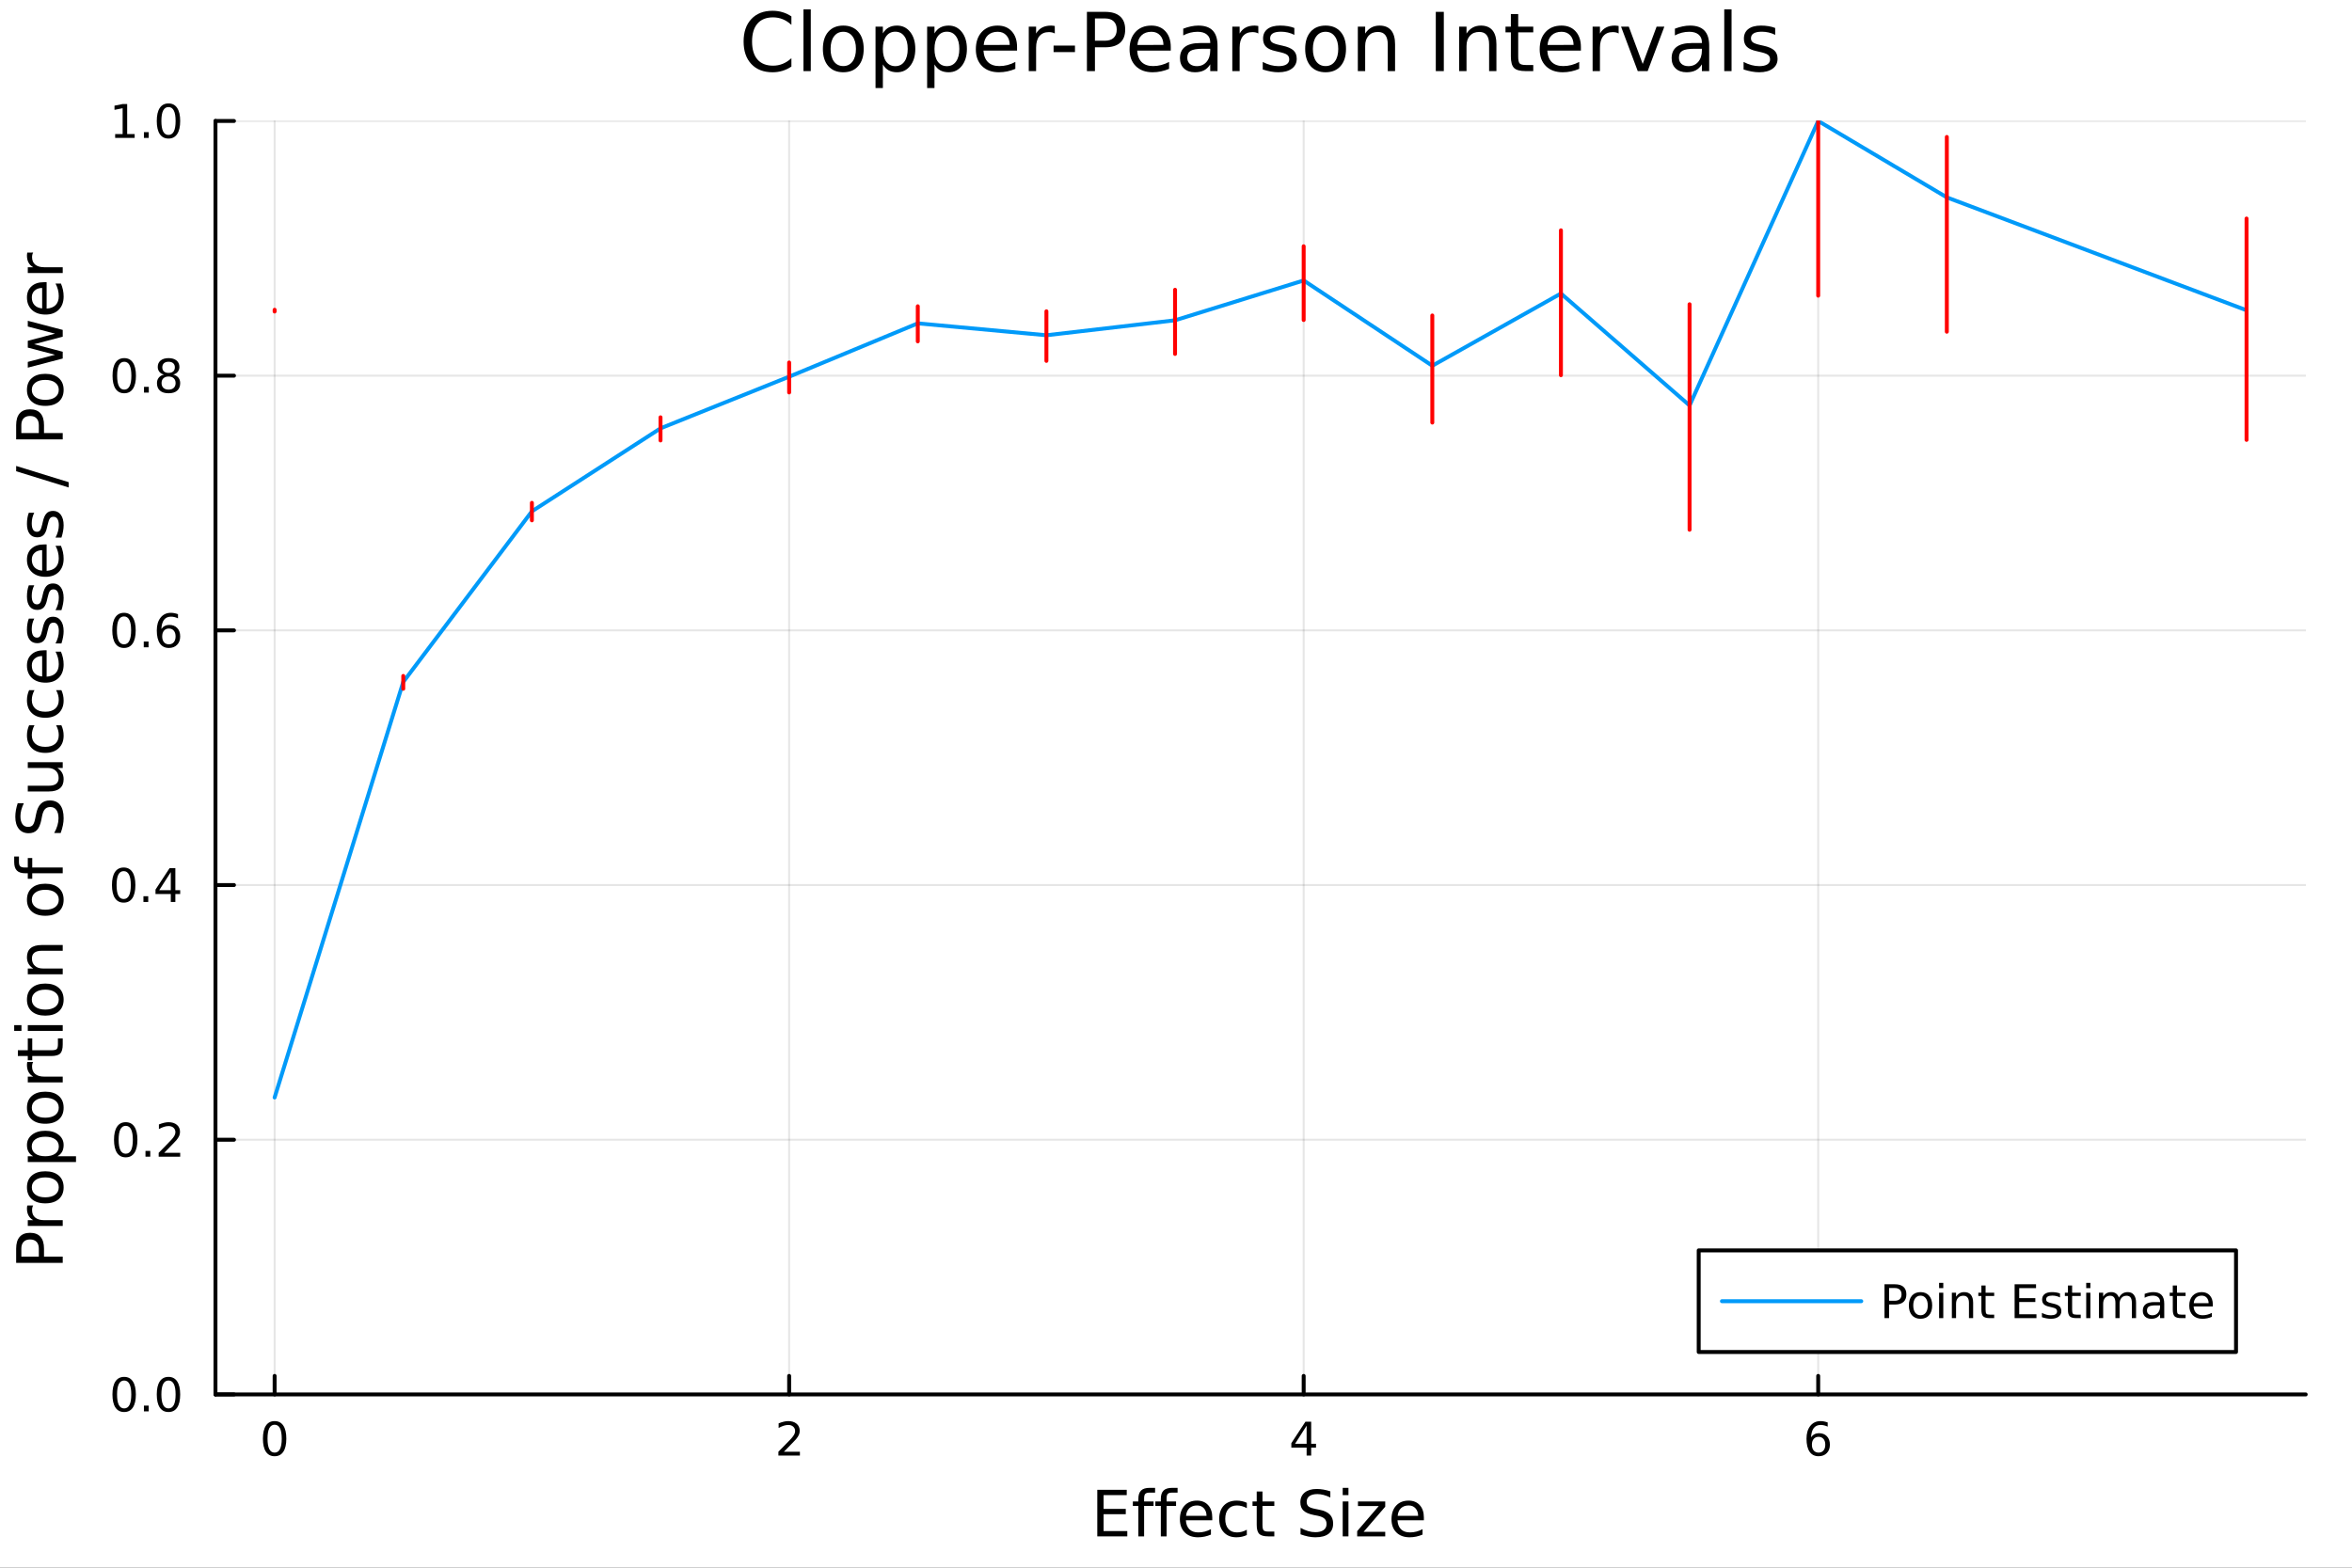 <?xml version="1.0" encoding="utf-8"?>
<svg xmlns="http://www.w3.org/2000/svg" xmlns:xlink="http://www.w3.org/1999/xlink" width="600" height="400" viewBox="0 0 2400 1600">
<rect x="0" y="0" width="2400" height="1600" fill="#333333" stroke="none"/>
<defs>
  <clipPath id="clip490">
    <rect x="0" y="0" width="2400" height="1600"/>
  </clipPath>
</defs>
<path clip-path="url(#clip490)" d="M0 1600 L2400 1600 L2400 0 L0 0  Z" fill="#ffffff" fill-rule="evenodd" fill-opacity="1"/>
<defs>
  <clipPath id="clip491">
    <rect x="480" y="0" width="1681" height="1600"/>
  </clipPath>
</defs>
<path clip-path="url(#clip490)" d="M219.866 1423.18 L2352.76 1423.18 L2352.76 123.472 L219.866 123.472  Z" fill="#ffffff" fill-rule="evenodd" fill-opacity="1"/>
<defs>
  <clipPath id="clip492">
    <rect x="219" y="123" width="2134" height="1301"/>
  </clipPath>
</defs>
<polyline clip-path="url(#clip492)" style="stroke:#000000; stroke-linecap:round; stroke-linejoin:round; stroke-width:2; stroke-opacity:0.1; fill:none" points="280.231,1423.18 280.231,123.472 "/>
<polyline clip-path="url(#clip492)" style="stroke:#000000; stroke-linecap:round; stroke-linejoin:round; stroke-width:2; stroke-opacity:0.1; fill:none" points="805.257,1423.18 805.257,123.472 "/>
<polyline clip-path="url(#clip492)" style="stroke:#000000; stroke-linecap:round; stroke-linejoin:round; stroke-width:2; stroke-opacity:0.1; fill:none" points="1330.28,1423.18 1330.28,123.472 "/>
<polyline clip-path="url(#clip492)" style="stroke:#000000; stroke-linecap:round; stroke-linejoin:round; stroke-width:2; stroke-opacity:0.1; fill:none" points="1855.31,1423.18 1855.31,123.472 "/>
<polyline clip-path="url(#clip490)" style="stroke:#000000; stroke-linecap:round; stroke-linejoin:round; stroke-width:4; stroke-opacity:1; fill:none" points="219.866,1423.18 2352.76,1423.18 "/>
<polyline clip-path="url(#clip490)" style="stroke:#000000; stroke-linecap:round; stroke-linejoin:round; stroke-width:4; stroke-opacity:1; fill:none" points="280.231,1423.18 280.231,1404.28 "/>
<polyline clip-path="url(#clip490)" style="stroke:#000000; stroke-linecap:round; stroke-linejoin:round; stroke-width:4; stroke-opacity:1; fill:none" points="805.257,1423.18 805.257,1404.28 "/>
<polyline clip-path="url(#clip490)" style="stroke:#000000; stroke-linecap:round; stroke-linejoin:round; stroke-width:4; stroke-opacity:1; fill:none" points="1330.28,1423.18 1330.28,1404.28 "/>
<polyline clip-path="url(#clip490)" style="stroke:#000000; stroke-linecap:round; stroke-linejoin:round; stroke-width:4; stroke-opacity:1; fill:none" points="1855.31,1423.18 1855.31,1404.28 "/>
<path clip-path="url(#clip490)" d="M280.231 1454.1 Q276.62 1454.1 274.791 1457.66 Q272.986 1461.2 272.986 1468.33 Q272.986 1475.44 274.791 1479.01 Q276.62 1482.55 280.231 1482.55 Q283.865 1482.55 285.671 1479.01 Q287.5 1475.44 287.5 1468.33 Q287.5 1461.2 285.671 1457.66 Q283.865 1454.1 280.231 1454.1 M280.231 1450.39 Q286.041 1450.39 289.097 1455 Q292.175 1459.58 292.175 1468.33 Q292.175 1477.06 289.097 1481.67 Q286.041 1486.25 280.231 1486.25 Q274.421 1486.25 271.342 1481.67 Q268.287 1477.06 268.287 1468.33 Q268.287 1459.58 271.342 1455 Q274.421 1450.39 280.231 1450.39 Z" fill="#000000" fill-rule="nonzero" fill-opacity="1" /><path clip-path="url(#clip490)" d="M799.909 1481.64 L816.229 1481.64 L816.229 1485.58 L794.284 1485.58 L794.284 1481.64 Q796.946 1478.89 801.53 1474.26 Q806.136 1469.61 807.317 1468.27 Q809.562 1465.74 810.442 1464.01 Q811.344 1462.25 811.344 1460.56 Q811.344 1457.8 809.4 1456.07 Q807.479 1454.33 804.377 1454.33 Q802.178 1454.33 799.724 1455.09 Q797.294 1455.86 794.516 1457.41 L794.516 1452.69 Q797.34 1451.55 799.794 1450.97 Q802.247 1450.39 804.284 1450.39 Q809.655 1450.39 812.849 1453.08 Q816.043 1455.77 816.043 1460.26 Q816.043 1462.39 815.233 1464.31 Q814.446 1466.2 812.34 1468.8 Q811.761 1469.47 808.659 1472.69 Q805.557 1475.88 799.909 1481.64 Z" fill="#000000" fill-rule="nonzero" fill-opacity="1" /><path clip-path="url(#clip490)" d="M1333.29 1455.09 L1321.49 1473.54 L1333.29 1473.54 L1333.29 1455.09 M1332.06 1451.02 L1337.94 1451.02 L1337.94 1473.54 L1342.87 1473.54 L1342.87 1477.43 L1337.94 1477.43 L1337.94 1485.58 L1333.29 1485.58 L1333.29 1477.43 L1317.69 1477.43 L1317.69 1472.92 L1332.06 1451.02 Z" fill="#000000" fill-rule="nonzero" fill-opacity="1" /><path clip-path="url(#clip490)" d="M1855.71 1466.44 Q1852.56 1466.44 1850.71 1468.59 Q1848.88 1470.74 1848.88 1474.49 Q1848.88 1478.22 1850.71 1480.39 Q1852.56 1482.55 1855.71 1482.55 Q1858.86 1482.55 1860.69 1480.39 Q1862.54 1478.22 1862.54 1474.49 Q1862.54 1470.74 1860.69 1468.59 Q1858.86 1466.44 1855.71 1466.44 M1864.99 1451.78 L1864.99 1456.04 Q1863.24 1455.21 1861.43 1454.77 Q1859.65 1454.33 1857.89 1454.33 Q1853.26 1454.33 1850.81 1457.45 Q1848.37 1460.58 1848.03 1466.9 Q1849.39 1464.89 1851.45 1463.82 Q1853.51 1462.73 1855.99 1462.73 Q1861.2 1462.73 1864.21 1465.9 Q1867.24 1469.05 1867.24 1474.49 Q1867.24 1479.82 1864.09 1483.03 Q1860.94 1486.25 1855.71 1486.25 Q1849.72 1486.25 1846.55 1481.67 Q1843.37 1477.06 1843.37 1468.33 Q1843.37 1460.14 1847.26 1455.28 Q1851.15 1450.39 1857.7 1450.39 Q1859.46 1450.39 1861.24 1450.74 Q1863.05 1451.09 1864.99 1451.78 Z" fill="#000000" fill-rule="nonzero" fill-opacity="1" /><path clip-path="url(#clip490)" d="M1119.69 1520.52 L1149.73 1520.52 L1149.73 1525.93 L1126.12 1525.93 L1126.12 1540 L1148.75 1540 L1148.75 1545.41 L1126.12 1545.41 L1126.12 1562.63 L1150.31 1562.63 L1150.31 1568.04 L1119.69 1568.04 L1119.69 1520.52 Z" fill="#000000" fill-rule="nonzero" fill-opacity="1" /><path clip-path="url(#clip490)" d="M1178.67 1518.52 L1178.67 1523.39 L1173.07 1523.39 Q1169.91 1523.39 1168.67 1524.66 Q1167.46 1525.93 1167.46 1529.24 L1167.46 1532.4 L1177.11 1532.4 L1177.11 1536.95 L1167.46 1536.95 L1167.46 1568.04 L1161.58 1568.04 L1161.58 1536.95 L1155.97 1536.95 L1155.97 1532.4 L1161.58 1532.4 L1161.58 1529.91 Q1161.58 1523.96 1164.34 1521.26 Q1167.11 1518.52 1173.13 1518.52 L1178.67 1518.52 Z" fill="#000000" fill-rule="nonzero" fill-opacity="1" /><path clip-path="url(#clip490)" d="M1201.62 1518.52 L1201.62 1523.39 L1196.01 1523.39 Q1192.86 1523.39 1191.62 1524.66 Q1190.41 1525.93 1190.41 1529.24 L1190.41 1532.4 L1200.06 1532.4 L1200.06 1536.95 L1190.41 1536.95 L1190.41 1568.04 L1184.52 1568.04 L1184.52 1536.95 L1178.92 1536.95 L1178.92 1532.4 L1184.52 1532.4 L1184.52 1529.91 Q1184.52 1523.96 1187.29 1521.26 Q1190.06 1518.52 1196.08 1518.52 L1201.62 1518.52 Z" fill="#000000" fill-rule="nonzero" fill-opacity="1" /><path clip-path="url(#clip490)" d="M1237.01 1548.76 L1237.01 1551.62 L1210.08 1551.62 Q1210.46 1557.67 1213.71 1560.85 Q1216.99 1564 1222.81 1564 Q1226.19 1564 1229.34 1563.17 Q1232.52 1562.35 1235.64 1560.69 L1235.64 1566.23 Q1232.49 1567.57 1229.18 1568.27 Q1225.87 1568.97 1222.46 1568.97 Q1213.93 1568.97 1208.94 1564 Q1203.97 1559.04 1203.97 1550.57 Q1203.97 1541.82 1208.68 1536.69 Q1213.42 1531.54 1221.44 1531.54 Q1228.64 1531.54 1232.81 1536.18 Q1237.01 1540.8 1237.01 1548.76 M1231.15 1547.04 Q1231.09 1542.23 1228.45 1539.37 Q1225.84 1536.5 1221.51 1536.5 Q1216.61 1536.5 1213.65 1539.27 Q1210.72 1542.04 1210.27 1547.07 L1231.15 1547.04 Z" fill="#000000" fill-rule="nonzero" fill-opacity="1" /><path clip-path="url(#clip490)" d="M1272.27 1533.76 L1272.27 1539.24 Q1269.79 1537.87 1267.28 1537.2 Q1264.79 1536.5 1262.25 1536.5 Q1256.55 1536.5 1253.4 1540.13 Q1250.25 1543.73 1250.25 1550.25 Q1250.25 1556.78 1253.4 1560.4 Q1256.55 1564 1262.25 1564 Q1264.79 1564 1267.28 1563.33 Q1269.79 1562.63 1272.27 1561.26 L1272.27 1566.68 Q1269.82 1567.82 1267.18 1568.39 Q1264.57 1568.97 1261.61 1568.97 Q1253.56 1568.97 1248.82 1563.91 Q1244.07 1558.85 1244.07 1550.25 Q1244.07 1541.53 1248.85 1536.53 Q1253.66 1531.54 1261.99 1531.54 Q1264.7 1531.54 1267.28 1532.11 Q1269.86 1532.65 1272.27 1533.76 Z" fill="#000000" fill-rule="nonzero" fill-opacity="1" /><path clip-path="url(#clip490)" d="M1288.25 1522.27 L1288.25 1532.4 L1300.32 1532.4 L1300.32 1536.95 L1288.25 1536.95 L1288.25 1556.3 Q1288.25 1560.66 1289.43 1561.9 Q1290.64 1563.14 1294.3 1563.14 L1300.32 1563.14 L1300.32 1568.04 L1294.3 1568.04 Q1287.52 1568.04 1284.94 1565.53 Q1282.36 1562.98 1282.36 1556.3 L1282.36 1536.95 L1278.07 1536.95 L1278.07 1532.4 L1282.36 1532.4 L1282.36 1522.27 L1288.25 1522.27 Z" fill="#000000" fill-rule="nonzero" fill-opacity="1" /><path clip-path="url(#clip490)" d="M1357.48 1522.08 L1357.48 1528.35 Q1353.82 1526.6 1350.57 1525.74 Q1347.33 1524.88 1344.3 1524.88 Q1339.05 1524.88 1336.19 1526.92 Q1333.35 1528.96 1333.35 1532.71 Q1333.35 1535.87 1335.23 1537.49 Q1337.14 1539.08 1342.42 1540.07 L1346.31 1540.86 Q1353.5 1542.23 1356.91 1545.7 Q1360.34 1549.14 1360.34 1554.93 Q1360.34 1561.84 1355.7 1565.4 Q1351.08 1568.97 1342.14 1568.97 Q1338.76 1568.97 1334.95 1568.2 Q1331.16 1567.44 1327.08 1565.94 L1327.08 1559.32 Q1331 1561.52 1334.75 1562.63 Q1338.51 1563.75 1342.14 1563.75 Q1347.64 1563.75 1350.64 1561.58 Q1353.63 1559.42 1353.63 1555.41 Q1353.63 1551.91 1351.46 1549.93 Q1349.33 1547.96 1344.43 1546.97 L1340.52 1546.21 Q1333.32 1544.78 1330.11 1541.72 Q1326.89 1538.67 1326.89 1533.22 Q1326.89 1526.92 1331.32 1523.29 Q1335.77 1519.66 1343.57 1519.66 Q1346.91 1519.66 1350.38 1520.27 Q1353.85 1520.87 1357.48 1522.08 Z" fill="#000000" fill-rule="nonzero" fill-opacity="1" /><path clip-path="url(#clip490)" d="M1370.12 1532.4 L1375.97 1532.4 L1375.97 1568.04 L1370.12 1568.04 L1370.12 1532.4 M1370.12 1518.52 L1375.97 1518.52 L1375.97 1525.93 L1370.12 1525.93 L1370.12 1518.52 Z" fill="#000000" fill-rule="nonzero" fill-opacity="1" /><path clip-path="url(#clip490)" d="M1385.68 1532.4 L1413.5 1532.4 L1413.5 1537.74 L1391.47 1563.37 L1413.5 1563.37 L1413.5 1568.04 L1384.88 1568.04 L1384.88 1562.7 L1406.91 1537.07 L1385.68 1537.07 L1385.68 1532.4 Z" fill="#000000" fill-rule="nonzero" fill-opacity="1" /><path clip-path="url(#clip490)" d="M1452.93 1548.76 L1452.93 1551.62 L1426.01 1551.62 Q1426.39 1557.67 1429.63 1560.85 Q1432.91 1564 1438.74 1564 Q1442.11 1564 1445.26 1563.17 Q1448.45 1562.35 1451.56 1560.69 L1451.56 1566.23 Q1448.41 1567.57 1445.1 1568.27 Q1441.79 1568.97 1438.39 1568.97 Q1429.86 1568.97 1424.86 1564 Q1419.9 1559.04 1419.9 1550.57 Q1419.9 1541.82 1424.61 1536.69 Q1429.35 1531.54 1437.37 1531.54 Q1444.56 1531.54 1448.73 1536.18 Q1452.93 1540.8 1452.93 1548.76 M1447.08 1547.04 Q1447.01 1542.23 1444.37 1539.37 Q1441.76 1536.5 1437.43 1536.5 Q1432.53 1536.5 1429.57 1539.27 Q1426.64 1542.04 1426.2 1547.07 L1447.08 1547.04 Z" fill="#000000" fill-rule="nonzero" fill-opacity="1" /><polyline clip-path="url(#clip492)" style="stroke:#000000; stroke-linecap:round; stroke-linejoin:round; stroke-width:2; stroke-opacity:0.1; fill:none" points="219.866,1423.18 2352.76,1423.18 "/>
<polyline clip-path="url(#clip492)" style="stroke:#000000; stroke-linecap:round; stroke-linejoin:round; stroke-width:2; stroke-opacity:0.1; fill:none" points="219.866,1163.24 2352.76,1163.24 "/>
<polyline clip-path="url(#clip492)" style="stroke:#000000; stroke-linecap:round; stroke-linejoin:round; stroke-width:2; stroke-opacity:0.1; fill:none" points="219.866,903.297 2352.76,903.297 "/>
<polyline clip-path="url(#clip492)" style="stroke:#000000; stroke-linecap:round; stroke-linejoin:round; stroke-width:2; stroke-opacity:0.1; fill:none" points="219.866,643.355 2352.76,643.355 "/>
<polyline clip-path="url(#clip492)" style="stroke:#000000; stroke-linecap:round; stroke-linejoin:round; stroke-width:2; stroke-opacity:0.1; fill:none" points="219.866,383.414 2352.76,383.414 "/>
<polyline clip-path="url(#clip492)" style="stroke:#000000; stroke-linecap:round; stroke-linejoin:round; stroke-width:2; stroke-opacity:0.1; fill:none" points="219.866,123.472 2352.76,123.472 "/>
<polyline clip-path="url(#clip490)" style="stroke:#000000; stroke-linecap:round; stroke-linejoin:round; stroke-width:4; stroke-opacity:1; fill:none" points="219.866,1423.18 219.866,123.472 "/>
<polyline clip-path="url(#clip490)" style="stroke:#000000; stroke-linecap:round; stroke-linejoin:round; stroke-width:4; stroke-opacity:1; fill:none" points="219.866,1423.18 238.764,1423.18 "/>
<polyline clip-path="url(#clip490)" style="stroke:#000000; stroke-linecap:round; stroke-linejoin:round; stroke-width:4; stroke-opacity:1; fill:none" points="219.866,1163.24 238.764,1163.24 "/>
<polyline clip-path="url(#clip490)" style="stroke:#000000; stroke-linecap:round; stroke-linejoin:round; stroke-width:4; stroke-opacity:1; fill:none" points="219.866,903.297 238.764,903.297 "/>
<polyline clip-path="url(#clip490)" style="stroke:#000000; stroke-linecap:round; stroke-linejoin:round; stroke-width:4; stroke-opacity:1; fill:none" points="219.866,643.355 238.764,643.355 "/>
<polyline clip-path="url(#clip490)" style="stroke:#000000; stroke-linecap:round; stroke-linejoin:round; stroke-width:4; stroke-opacity:1; fill:none" points="219.866,383.414 238.764,383.414 "/>
<polyline clip-path="url(#clip490)" style="stroke:#000000; stroke-linecap:round; stroke-linejoin:round; stroke-width:4; stroke-opacity:1; fill:none" points="219.866,123.472 238.764,123.472 "/>
<path clip-path="url(#clip490)" d="M126.691 1408.98 Q123.08 1408.98 121.251 1412.54 Q119.445 1416.08 119.445 1423.21 Q119.445 1430.32 121.251 1433.89 Q123.08 1437.43 126.691 1437.43 Q130.325 1437.43 132.13 1433.89 Q133.959 1430.32 133.959 1423.21 Q133.959 1416.08 132.13 1412.54 Q130.325 1408.98 126.691 1408.98 M126.691 1405.27 Q132.501 1405.27 135.556 1409.88 Q138.635 1414.46 138.635 1423.21 Q138.635 1431.94 135.556 1436.55 Q132.501 1441.13 126.691 1441.13 Q120.88 1441.13 117.802 1436.55 Q114.746 1431.94 114.746 1423.21 Q114.746 1414.46 117.802 1409.88 Q120.88 1405.27 126.691 1405.27 Z" fill="#000000" fill-rule="nonzero" fill-opacity="1" /><path clip-path="url(#clip490)" d="M146.853 1434.58 L151.737 1434.58 L151.737 1440.46 L146.853 1440.46 L146.853 1434.58 Z" fill="#000000" fill-rule="nonzero" fill-opacity="1" /><path clip-path="url(#clip490)" d="M171.922 1408.98 Q168.311 1408.98 166.482 1412.54 Q164.677 1416.08 164.677 1423.21 Q164.677 1430.32 166.482 1433.89 Q168.311 1437.43 171.922 1437.43 Q175.556 1437.43 177.362 1433.89 Q179.19 1430.32 179.19 1423.21 Q179.19 1416.08 177.362 1412.54 Q175.556 1408.98 171.922 1408.98 M171.922 1405.27 Q177.732 1405.27 180.788 1409.88 Q183.866 1414.46 183.866 1423.21 Q183.866 1431.94 180.788 1436.55 Q177.732 1441.13 171.922 1441.13 Q166.112 1441.13 163.033 1436.55 Q159.978 1431.94 159.978 1423.21 Q159.978 1414.46 163.033 1409.88 Q166.112 1405.27 171.922 1405.27 Z" fill="#000000" fill-rule="nonzero" fill-opacity="1" /><path clip-path="url(#clip490)" d="M128.288 1149.04 Q124.677 1149.04 122.848 1152.6 Q121.043 1156.14 121.043 1163.27 Q121.043 1170.38 122.848 1173.94 Q124.677 1177.49 128.288 1177.49 Q131.922 1177.49 133.728 1173.94 Q135.556 1170.38 135.556 1163.27 Q135.556 1156.14 133.728 1152.6 Q131.922 1149.04 128.288 1149.04 M128.288 1145.33 Q134.098 1145.33 137.154 1149.94 Q140.232 1154.52 140.232 1163.27 Q140.232 1172 137.154 1176.61 Q134.098 1181.19 128.288 1181.19 Q122.478 1181.19 119.399 1176.61 Q116.343 1172 116.343 1163.27 Q116.343 1154.52 119.399 1149.94 Q122.478 1145.33 128.288 1145.33 Z" fill="#000000" fill-rule="nonzero" fill-opacity="1" /><path clip-path="url(#clip490)" d="M148.45 1174.64 L153.334 1174.64 L153.334 1180.52 L148.45 1180.52 L148.45 1174.64 Z" fill="#000000" fill-rule="nonzero" fill-opacity="1" /><path clip-path="url(#clip490)" d="M167.547 1176.58 L183.866 1176.58 L183.866 1180.52 L161.922 1180.52 L161.922 1176.58 Q164.584 1173.83 169.167 1169.2 Q173.774 1164.55 174.954 1163.2 Q177.2 1160.68 178.079 1158.94 Q178.982 1157.19 178.982 1155.5 Q178.982 1152.74 177.038 1151 Q175.116 1149.27 172.014 1149.27 Q169.815 1149.27 167.362 1150.03 Q164.931 1150.8 162.153 1152.35 L162.153 1147.62 Q164.977 1146.49 167.431 1145.91 Q169.885 1145.33 171.922 1145.33 Q177.292 1145.33 180.487 1148.02 Q183.681 1150.7 183.681 1155.19 Q183.681 1157.32 182.871 1159.25 Q182.084 1161.14 179.977 1163.74 Q179.399 1164.41 176.297 1167.62 Q173.195 1170.82 167.547 1176.58 Z" fill="#000000" fill-rule="nonzero" fill-opacity="1" /><path clip-path="url(#clip490)" d="M126.205 889.095 Q122.593 889.095 120.765 892.66 Q118.959 896.202 118.959 903.331 Q118.959 910.438 120.765 914.003 Q122.593 917.544 126.205 917.544 Q129.839 917.544 131.644 914.003 Q133.473 910.438 133.473 903.331 Q133.473 896.202 131.644 892.66 Q129.839 889.095 126.205 889.095 M126.205 885.392 Q132.015 885.392 135.07 889.998 Q138.149 894.582 138.149 903.331 Q138.149 912.058 135.07 916.665 Q132.015 921.248 126.205 921.248 Q120.394 921.248 117.316 916.665 Q114.26 912.058 114.26 903.331 Q114.26 894.582 117.316 889.998 Q120.394 885.392 126.205 885.392 Z" fill="#000000" fill-rule="nonzero" fill-opacity="1" /><path clip-path="url(#clip490)" d="M146.366 914.697 L151.251 914.697 L151.251 920.577 L146.366 920.577 L146.366 914.697 Z" fill="#000000" fill-rule="nonzero" fill-opacity="1" /><path clip-path="url(#clip490)" d="M174.283 890.091 L162.477 908.54 L174.283 908.54 L174.283 890.091 M173.056 886.017 L178.936 886.017 L178.936 908.54 L183.866 908.54 L183.866 912.429 L178.936 912.429 L178.936 920.577 L174.283 920.577 L174.283 912.429 L158.681 912.429 L158.681 907.915 L173.056 886.017 Z" fill="#000000" fill-rule="nonzero" fill-opacity="1" /><path clip-path="url(#clip490)" d="M126.529 629.154 Q122.918 629.154 121.089 632.719 Q119.283 636.26 119.283 643.39 Q119.283 650.496 121.089 654.061 Q122.918 657.603 126.529 657.603 Q130.163 657.603 131.968 654.061 Q133.797 650.496 133.797 643.39 Q133.797 636.26 131.968 632.719 Q130.163 629.154 126.529 629.154 M126.529 625.45 Q132.339 625.45 135.394 630.057 Q138.473 634.64 138.473 643.39 Q138.473 652.117 135.394 656.723 Q132.339 661.307 126.529 661.307 Q120.718 661.307 117.64 656.723 Q114.584 652.117 114.584 643.39 Q114.584 634.64 117.64 630.057 Q120.718 625.45 126.529 625.45 Z" fill="#000000" fill-rule="nonzero" fill-opacity="1" /><path clip-path="url(#clip490)" d="M146.691 654.756 L151.575 654.756 L151.575 660.635 L146.691 660.635 L146.691 654.756 Z" fill="#000000" fill-rule="nonzero" fill-opacity="1" /><path clip-path="url(#clip490)" d="M172.339 641.492 Q169.19 641.492 167.339 643.645 Q165.51 645.797 165.51 649.547 Q165.51 653.274 167.339 655.45 Q169.19 657.603 172.339 657.603 Q175.487 657.603 177.315 655.45 Q179.167 653.274 179.167 649.547 Q179.167 645.797 177.315 643.645 Q175.487 641.492 172.339 641.492 M181.621 626.839 L181.621 631.098 Q179.862 630.265 178.056 629.825 Q176.274 629.385 174.514 629.385 Q169.885 629.385 167.431 632.51 Q165.001 635.635 164.653 641.955 Q166.019 639.941 168.079 638.876 Q170.139 637.788 172.616 637.788 Q177.825 637.788 180.834 640.959 Q183.866 644.108 183.866 649.547 Q183.866 654.871 180.718 658.089 Q177.57 661.307 172.339 661.307 Q166.343 661.307 163.172 656.723 Q160.001 652.117 160.001 643.39 Q160.001 635.196 163.89 630.334 Q167.778 625.45 174.329 625.45 Q176.089 625.45 177.871 625.797 Q179.676 626.145 181.621 626.839 Z" fill="#000000" fill-rule="nonzero" fill-opacity="1" /><path clip-path="url(#clip490)" d="M126.783 369.212 Q123.172 369.212 121.343 372.777 Q119.538 376.319 119.538 383.448 Q119.538 390.555 121.343 394.12 Q123.172 397.661 126.783 397.661 Q130.417 397.661 132.223 394.12 Q134.052 390.555 134.052 383.448 Q134.052 376.319 132.223 372.777 Q130.417 369.212 126.783 369.212 M126.783 365.509 Q132.593 365.509 135.649 370.115 Q138.728 374.698 138.728 383.448 Q138.728 392.175 135.649 396.782 Q132.593 401.365 126.783 401.365 Q120.973 401.365 117.894 396.782 Q114.839 392.175 114.839 383.448 Q114.839 374.698 117.894 370.115 Q120.973 365.509 126.783 365.509 Z" fill="#000000" fill-rule="nonzero" fill-opacity="1" /><path clip-path="url(#clip490)" d="M146.945 394.814 L151.829 394.814 L151.829 400.694 L146.945 400.694 L146.945 394.814 Z" fill="#000000" fill-rule="nonzero" fill-opacity="1" /><path clip-path="url(#clip490)" d="M172.014 384.282 Q168.681 384.282 166.76 386.064 Q164.862 387.847 164.862 390.971 Q164.862 394.096 166.76 395.879 Q168.681 397.661 172.014 397.661 Q175.348 397.661 177.269 395.879 Q179.19 394.073 179.19 390.971 Q179.19 387.847 177.269 386.064 Q175.371 384.282 172.014 384.282 M167.339 382.291 Q164.329 381.55 162.64 379.49 Q160.973 377.43 160.973 374.467 Q160.973 370.323 163.913 367.916 Q166.876 365.509 172.014 365.509 Q177.176 365.509 180.116 367.916 Q183.056 370.323 183.056 374.467 Q183.056 377.43 181.366 379.49 Q179.7 381.55 176.714 382.291 Q180.093 383.078 181.968 385.37 Q183.866 387.661 183.866 390.971 Q183.866 395.995 180.788 398.68 Q177.732 401.365 172.014 401.365 Q166.297 401.365 163.218 398.68 Q160.163 395.995 160.163 390.971 Q160.163 387.661 162.061 385.37 Q163.959 383.078 167.339 382.291 M165.626 374.907 Q165.626 377.592 167.292 379.097 Q168.982 380.601 172.014 380.601 Q175.024 380.601 176.714 379.097 Q178.426 377.592 178.426 374.907 Q178.426 372.222 176.714 370.717 Q175.024 369.212 172.014 369.212 Q168.982 369.212 167.292 370.717 Q165.626 372.222 165.626 374.907 Z" fill="#000000" fill-rule="nonzero" fill-opacity="1" /><path clip-path="url(#clip490)" d="M117.501 136.817 L125.14 136.817 L125.14 110.451 L116.83 112.118 L116.83 107.859 L125.093 106.192 L129.769 106.192 L129.769 136.817 L137.408 136.817 L137.408 140.752 L117.501 140.752 L117.501 136.817 Z" fill="#000000" fill-rule="nonzero" fill-opacity="1" /><path clip-path="url(#clip490)" d="M146.853 134.873 L151.737 134.873 L151.737 140.752 L146.853 140.752 L146.853 134.873 Z" fill="#000000" fill-rule="nonzero" fill-opacity="1" /><path clip-path="url(#clip490)" d="M171.922 109.271 Q168.311 109.271 166.482 112.836 Q164.677 116.377 164.677 123.507 Q164.677 130.613 166.482 134.178 Q168.311 137.72 171.922 137.72 Q175.556 137.72 177.362 134.178 Q179.19 130.613 179.19 123.507 Q179.19 116.377 177.362 112.836 Q175.556 109.271 171.922 109.271 M171.922 105.567 Q177.732 105.567 180.788 110.174 Q183.866 114.757 183.866 123.507 Q183.866 132.234 180.788 136.84 Q177.732 141.423 171.922 141.423 Q166.112 141.423 163.033 136.84 Q159.978 132.234 159.978 123.507 Q159.978 114.757 163.033 110.174 Q166.112 105.567 171.922 105.567 Z" fill="#000000" fill-rule="nonzero" fill-opacity="1" /><path clip-path="url(#clip490)" d="M21.768 1282.47 L39.623 1282.47 L39.623 1274.39 Q39.623 1269.9 37.3 1267.45 Q34.977 1265 30.68 1265 Q26.415 1265 24.091 1267.45 Q21.768 1269.9 21.768 1274.39 L21.768 1282.47 M16.484 1288.9 L16.484 1274.39 Q16.484 1266.4 20.113 1262.32 Q23.709 1258.22 30.68 1258.22 Q37.714 1258.22 41.31 1262.32 Q44.907 1266.4 44.907 1274.39 L44.907 1282.47 L64.004 1282.47 L64.004 1288.9 L16.484 1288.9 Z" fill="#000000" fill-rule="nonzero" fill-opacity="1" /><path clip-path="url(#clip490)" d="M33.831 1230.34 Q33.258 1231.32 33.003 1232.5 Q32.717 1233.65 32.717 1235.05 Q32.717 1240.01 35.963 1242.69 Q39.178 1245.33 45.225 1245.33 L64.004 1245.33 L64.004 1251.22 L28.356 1251.22 L28.356 1245.33 L33.894 1245.33 Q30.648 1243.48 29.088 1240.52 Q27.497 1237.56 27.497 1233.33 Q27.497 1232.72 27.592 1231.99 Q27.656 1231.26 27.815 1230.37 L33.831 1230.34 Z" fill="#000000" fill-rule="nonzero" fill-opacity="1" /><path clip-path="url(#clip490)" d="M32.462 1211.81 Q32.462 1216.52 36.154 1219.26 Q39.815 1222 46.212 1222 Q52.609 1222 56.302 1219.29 Q59.962 1216.55 59.962 1211.81 Q59.962 1207.13 56.27 1204.4 Q52.578 1201.66 46.212 1201.66 Q39.878 1201.66 36.186 1204.4 Q32.462 1207.13 32.462 1211.81 M27.497 1211.81 Q27.497 1204.17 32.462 1199.81 Q37.427 1195.45 46.212 1195.45 Q54.965 1195.45 59.962 1199.81 Q64.927 1204.17 64.927 1211.81 Q64.927 1219.48 59.962 1223.84 Q54.965 1228.17 46.212 1228.17 Q37.427 1228.17 32.462 1223.84 Q27.497 1219.48 27.497 1211.81 Z" fill="#000000" fill-rule="nonzero" fill-opacity="1" /><path clip-path="url(#clip490)" d="M58.657 1180.08 L77.563 1180.08 L77.563 1185.97 L28.356 1185.97 L28.356 1180.08 L33.767 1180.08 Q30.584 1178.23 29.056 1175.43 Q27.497 1172.6 27.497 1168.68 Q27.497 1162.19 32.653 1158.15 Q37.809 1154.07 46.212 1154.07 Q54.615 1154.07 59.771 1158.15 Q64.927 1162.19 64.927 1168.68 Q64.927 1172.6 63.399 1175.43 Q61.84 1178.23 58.657 1180.08 M46.212 1160.15 Q39.751 1160.15 36.09 1162.83 Q32.398 1165.47 32.398 1170.12 Q32.398 1174.76 36.09 1177.44 Q39.751 1180.08 46.212 1180.08 Q52.673 1180.08 56.365 1177.44 Q60.026 1174.76 60.026 1170.12 Q60.026 1165.47 56.365 1162.83 Q52.673 1160.15 46.212 1160.15 Z" fill="#000000" fill-rule="nonzero" fill-opacity="1" /><path clip-path="url(#clip490)" d="M32.462 1130.55 Q32.462 1135.26 36.154 1138 Q39.815 1140.74 46.212 1140.74 Q52.609 1140.74 56.302 1138.03 Q59.962 1135.3 59.962 1130.55 Q59.962 1125.87 56.27 1123.14 Q52.578 1120.4 46.212 1120.4 Q39.878 1120.4 36.186 1123.14 Q32.462 1125.87 32.462 1130.55 M27.497 1130.55 Q27.497 1122.91 32.462 1118.55 Q37.427 1114.19 46.212 1114.19 Q54.965 1114.19 59.962 1118.55 Q64.927 1122.91 64.927 1130.55 Q64.927 1138.22 59.962 1142.58 Q54.965 1146.91 46.212 1146.91 Q37.427 1146.91 32.462 1142.58 Q27.497 1138.22 27.497 1130.55 Z" fill="#000000" fill-rule="nonzero" fill-opacity="1" /><path clip-path="url(#clip490)" d="M33.831 1083.83 Q33.258 1084.82 33.003 1085.99 Q32.717 1087.14 32.717 1088.54 Q32.717 1093.51 35.963 1096.18 Q39.178 1098.82 45.225 1098.82 L64.004 1098.82 L64.004 1104.71 L28.356 1104.71 L28.356 1098.82 L33.894 1098.82 Q30.648 1096.97 29.088 1094.01 Q27.497 1091.05 27.497 1086.82 Q27.497 1086.22 27.592 1085.48 Q27.656 1084.75 27.815 1083.86 L33.831 1083.83 Z" fill="#000000" fill-rule="nonzero" fill-opacity="1" /><path clip-path="url(#clip490)" d="M18.235 1071.89 L28.356 1071.89 L28.356 1059.83 L32.908 1059.83 L32.908 1071.89 L52.259 1071.89 Q56.62 1071.89 57.861 1070.72 Q59.103 1069.51 59.103 1065.85 L59.103 1059.83 L64.004 1059.83 L64.004 1065.85 Q64.004 1072.63 61.49 1075.2 Q58.943 1077.78 52.259 1077.78 L32.908 1077.78 L32.908 1082.08 L28.356 1082.08 L28.356 1077.78 L18.235 1077.78 L18.235 1071.89 Z" fill="#000000" fill-rule="nonzero" fill-opacity="1" /><path clip-path="url(#clip490)" d="M28.356 1052.13 L28.356 1046.27 L64.004 1046.27 L64.004 1052.13 L28.356 1052.13 M14.479 1052.13 L14.479 1046.27 L21.895 1046.27 L21.895 1052.13 L14.479 1052.13 Z" fill="#000000" fill-rule="nonzero" fill-opacity="1" /><path clip-path="url(#clip490)" d="M32.462 1020.2 Q32.462 1024.91 36.154 1027.65 Q39.815 1030.39 46.212 1030.39 Q52.609 1030.39 56.302 1027.68 Q59.962 1024.95 59.962 1020.2 Q59.962 1015.53 56.27 1012.79 Q52.578 1010.05 46.212 1010.05 Q39.878 1010.05 36.186 1012.79 Q32.462 1015.53 32.462 1020.2 M27.497 1020.2 Q27.497 1012.57 32.462 1008.2 Q37.427 1003.84 46.212 1003.84 Q54.965 1003.84 59.962 1008.2 Q64.927 1012.57 64.927 1020.2 Q64.927 1027.87 59.962 1032.24 Q54.965 1036.56 46.212 1036.56 Q37.427 1036.56 32.462 1032.24 Q27.497 1027.87 27.497 1020.2 Z" fill="#000000" fill-rule="nonzero" fill-opacity="1" /><path clip-path="url(#clip490)" d="M42.488 964.504 L64.004 964.504 L64.004 970.361 L42.679 970.361 Q37.618 970.361 35.104 972.334 Q32.589 974.307 32.589 978.254 Q32.589 982.996 35.613 985.734 Q38.637 988.471 43.857 988.471 L64.004 988.471 L64.004 994.359 L28.356 994.359 L28.356 988.471 L33.894 988.471 Q30.68 986.37 29.088 983.538 Q27.497 980.673 27.497 976.949 Q27.497 970.806 31.316 967.655 Q35.104 964.504 42.488 964.504 Z" fill="#000000" fill-rule="nonzero" fill-opacity="1" /><path clip-path="url(#clip490)" d="M32.462 918.289 Q32.462 923 36.154 925.737 Q39.815 928.474 46.212 928.474 Q52.609 928.474 56.302 925.769 Q59.962 923.031 59.962 918.289 Q59.962 913.61 56.27 910.873 Q52.578 908.136 46.212 908.136 Q39.878 908.136 36.186 910.873 Q32.462 913.61 32.462 918.289 M27.497 918.289 Q27.497 910.65 32.462 906.29 Q37.427 901.929 46.212 901.929 Q54.965 901.929 59.962 906.29 Q64.927 910.65 64.927 918.289 Q64.927 925.96 59.962 930.32 Q54.965 934.649 46.212 934.649 Q37.427 934.649 32.462 930.32 Q27.497 925.96 27.497 918.289 Z" fill="#000000" fill-rule="nonzero" fill-opacity="1" /><path clip-path="url(#clip490)" d="M14.479 874.175 L19.349 874.175 L19.349 879.777 Q19.349 882.928 20.622 884.169 Q21.895 885.378 25.205 885.378 L28.356 885.378 L28.356 875.734 L32.908 875.734 L32.908 885.378 L64.004 885.378 L64.004 891.267 L32.908 891.267 L32.908 896.868 L28.356 896.868 L28.356 891.267 L25.874 891.267 Q19.922 891.267 17.216 888.498 Q14.479 885.728 14.479 879.713 L14.479 874.175 Z" fill="#000000" fill-rule="nonzero" fill-opacity="1" /><path clip-path="url(#clip490)" d="M18.044 819.812 L24.314 819.812 Q22.563 823.472 21.704 826.718 Q20.845 829.965 20.845 832.989 Q20.845 838.24 22.882 841.105 Q24.919 843.938 28.674 843.938 Q31.826 843.938 33.449 842.06 Q35.04 840.15 36.027 834.866 L36.823 830.983 Q38.191 823.79 41.66 820.384 Q45.098 816.947 50.891 816.947 Q57.798 816.947 61.362 821.594 Q64.927 826.209 64.927 835.153 Q64.927 838.527 64.163 842.346 Q63.399 846.134 61.904 850.208 L55.283 850.208 Q57.479 846.293 58.593 842.537 Q59.707 838.781 59.707 835.153 Q59.707 829.647 57.543 826.655 Q55.379 823.663 51.368 823.663 Q47.867 823.663 45.894 825.827 Q43.92 827.96 42.934 832.861 L42.17 836.776 Q40.737 843.969 37.682 847.184 Q34.626 850.399 29.184 850.399 Q22.882 850.399 19.253 845.975 Q15.625 841.519 15.625 833.721 Q15.625 830.379 16.23 826.909 Q16.834 823.44 18.044 819.812 Z" fill="#000000" fill-rule="nonzero" fill-opacity="1" /><path clip-path="url(#clip490)" d="M49.936 807.78 L28.356 807.78 L28.356 801.924 L49.713 801.924 Q54.774 801.924 57.32 799.951 Q59.835 797.977 59.835 794.03 Q59.835 789.288 56.811 786.551 Q53.787 783.782 48.567 783.782 L28.356 783.782 L28.356 777.925 L64.004 777.925 L64.004 783.782 L58.53 783.782 Q61.776 785.914 63.368 788.747 Q64.927 791.548 64.927 795.272 Q64.927 801.415 61.108 804.598 Q57.288 807.78 49.936 807.78 M27.497 793.044 L27.497 793.044 Z" fill="#000000" fill-rule="nonzero" fill-opacity="1" /><path clip-path="url(#clip490)" d="M29.725 740.208 L35.199 740.208 Q33.831 742.691 33.162 745.205 Q32.462 747.688 32.462 750.234 Q32.462 755.932 36.09 759.083 Q39.687 762.234 46.212 762.234 Q52.737 762.234 56.365 759.083 Q59.962 755.932 59.962 750.234 Q59.962 747.688 59.294 745.205 Q58.593 742.691 57.225 740.208 L62.636 740.208 Q63.781 742.659 64.354 745.301 Q64.927 747.911 64.927 750.871 Q64.927 758.924 59.866 763.666 Q54.806 768.408 46.212 768.408 Q37.491 768.408 32.494 763.634 Q27.497 758.828 27.497 750.489 Q27.497 747.784 28.07 745.205 Q28.611 742.627 29.725 740.208 Z" fill="#000000" fill-rule="nonzero" fill-opacity="1" /><path clip-path="url(#clip490)" d="M29.725 704.369 L35.199 704.369 Q33.831 706.852 33.162 709.367 Q32.462 711.849 32.462 714.395 Q32.462 720.093 36.09 723.244 Q39.687 726.395 46.212 726.395 Q52.737 726.395 56.365 723.244 Q59.962 720.093 59.962 714.395 Q59.962 711.849 59.294 709.367 Q58.593 706.852 57.225 704.369 L62.636 704.369 Q63.781 706.82 64.354 709.462 Q64.927 712.072 64.927 715.032 Q64.927 723.085 59.866 727.827 Q54.806 732.57 46.212 732.57 Q37.491 732.57 32.494 727.795 Q27.497 722.989 27.497 714.65 Q27.497 711.945 28.07 709.367 Q28.611 706.788 29.725 704.369 Z" fill="#000000" fill-rule="nonzero" fill-opacity="1" /><path clip-path="url(#clip490)" d="M44.716 663.693 L47.581 663.693 L47.581 690.62 Q53.628 690.238 56.811 686.991 Q59.962 683.713 59.962 677.888 Q59.962 674.514 59.134 671.363 Q58.307 668.18 56.652 665.061 L62.19 665.061 Q63.527 668.212 64.227 671.522 Q64.927 674.833 64.927 678.238 Q64.927 686.768 59.962 691.765 Q54.997 696.731 46.53 696.731 Q37.777 696.731 32.653 692.02 Q27.497 687.278 27.497 679.257 Q27.497 672.064 32.144 667.894 Q36.759 663.693 44.716 663.693 M42.997 669.549 Q38.191 669.613 35.327 672.254 Q32.462 674.864 32.462 679.193 Q32.462 684.095 35.231 687.055 Q38 689.983 43.029 690.429 L42.997 669.549 Z" fill="#000000" fill-rule="nonzero" fill-opacity="1" /><path clip-path="url(#clip490)" d="M29.407 631.355 L34.945 631.355 Q33.672 633.837 33.035 636.511 Q32.398 639.185 32.398 642.049 Q32.398 646.41 33.735 648.606 Q35.072 650.77 37.746 650.77 Q39.783 650.77 40.96 649.211 Q42.106 647.651 43.157 642.94 L43.602 640.935 Q44.939 634.697 47.39 632.087 Q49.809 629.445 54.169 629.445 Q59.134 629.445 62.031 633.392 Q64.927 637.307 64.927 644.182 Q64.927 647.046 64.354 650.165 Q63.813 653.253 62.699 656.69 L56.652 656.69 Q58.339 653.444 59.198 650.293 Q60.026 647.142 60.026 644.054 Q60.026 639.917 58.625 637.689 Q57.193 635.461 54.615 635.461 Q52.228 635.461 50.955 637.084 Q49.681 638.675 48.504 644.118 L48.026 646.155 Q46.88 651.598 44.525 654.017 Q42.138 656.436 38 656.436 Q32.971 656.436 30.234 652.871 Q27.497 649.306 27.497 642.749 Q27.497 639.503 27.974 636.638 Q28.452 633.774 29.407 631.355 Z" fill="#000000" fill-rule="nonzero" fill-opacity="1" /><path clip-path="url(#clip490)" d="M29.407 597.394 L34.945 597.394 Q33.672 599.876 33.035 602.55 Q32.398 605.224 32.398 608.088 Q32.398 612.449 33.735 614.645 Q35.072 616.809 37.746 616.809 Q39.783 616.809 40.96 615.25 Q42.106 613.69 43.157 608.979 L43.602 606.974 Q44.939 600.736 47.39 598.126 Q49.809 595.484 54.169 595.484 Q59.134 595.484 62.031 599.431 Q64.927 603.346 64.927 610.221 Q64.927 613.085 64.354 616.204 Q63.813 619.292 62.699 622.729 L56.652 622.729 Q58.339 619.483 59.198 616.332 Q60.026 613.181 60.026 610.093 Q60.026 605.956 58.625 603.728 Q57.193 601.5 54.615 601.5 Q52.228 601.5 50.955 603.123 Q49.681 604.714 48.504 610.157 L48.026 612.194 Q46.88 617.637 44.525 620.056 Q42.138 622.475 38 622.475 Q32.971 622.475 30.234 618.91 Q27.497 615.345 27.497 608.788 Q27.497 605.542 27.974 602.677 Q28.452 599.813 29.407 597.394 Z" fill="#000000" fill-rule="nonzero" fill-opacity="1" /><path clip-path="url(#clip490)" d="M44.716 555.667 L47.581 555.667 L47.581 582.593 Q53.628 582.212 56.811 578.965 Q59.962 575.687 59.962 569.862 Q59.962 566.488 59.134 563.337 Q58.307 560.154 56.652 557.035 L62.19 557.035 Q63.527 560.186 64.227 563.496 Q64.927 566.807 64.927 570.212 Q64.927 578.742 59.962 583.739 Q54.997 588.705 46.53 588.705 Q37.777 588.705 32.653 583.994 Q27.497 579.252 27.497 571.231 Q27.497 564.037 32.144 559.868 Q36.759 555.667 44.716 555.667 M42.997 561.523 Q38.191 561.587 35.327 564.228 Q32.462 566.838 32.462 571.167 Q32.462 576.069 35.231 579.029 Q38 581.957 43.029 582.403 L42.997 561.523 Z" fill="#000000" fill-rule="nonzero" fill-opacity="1" /><path clip-path="url(#clip490)" d="M29.407 523.329 L34.945 523.329 Q33.672 525.811 33.035 528.485 Q32.398 531.159 32.398 534.023 Q32.398 538.384 33.735 540.58 Q35.072 542.744 37.746 542.744 Q39.783 542.744 40.96 541.185 Q42.106 539.625 43.157 534.914 L43.602 532.909 Q44.939 526.671 47.39 524.061 Q49.809 521.419 54.169 521.419 Q59.134 521.419 62.031 525.366 Q64.927 529.281 64.927 536.156 Q64.927 539.02 64.354 542.139 Q63.813 545.227 62.699 548.664 L56.652 548.664 Q58.339 545.418 59.198 542.267 Q60.026 539.116 60.026 536.028 Q60.026 531.891 58.625 529.663 Q57.193 527.435 54.615 527.435 Q52.228 527.435 50.955 529.058 Q49.681 530.649 48.504 536.092 L48.026 538.129 Q46.88 543.572 44.525 545.991 Q42.138 548.41 38 548.41 Q32.971 548.41 30.234 544.845 Q27.497 541.28 27.497 534.723 Q27.497 531.477 27.974 528.612 Q28.452 525.748 29.407 523.329 Z" fill="#000000" fill-rule="nonzero" fill-opacity="1" /><path clip-path="url(#clip490)" d="M16.484 480.965 L16.484 475.554 L70.052 492.105 L70.052 497.516 L16.484 480.965 Z" fill="#000000" fill-rule="nonzero" fill-opacity="1" /><path clip-path="url(#clip490)" d="M21.768 442.007 L39.623 442.007 L39.623 433.922 Q39.623 429.435 37.3 426.984 Q34.977 424.533 30.68 424.533 Q26.415 424.533 24.091 426.984 Q21.768 429.435 21.768 433.922 L21.768 442.007 M16.484 448.436 L16.484 433.922 Q16.484 425.933 20.113 421.859 Q23.709 417.754 30.68 417.754 Q37.714 417.754 41.31 421.859 Q44.907 425.933 44.907 433.922 L44.907 442.007 L64.004 442.007 L64.004 448.436 L16.484 448.436 Z" fill="#000000" fill-rule="nonzero" fill-opacity="1" /><path clip-path="url(#clip490)" d="M32.462 397.893 Q32.462 402.603 36.154 405.34 Q39.815 408.078 46.212 408.078 Q52.609 408.078 56.302 405.372 Q59.962 402.635 59.962 397.893 Q59.962 393.214 56.27 390.476 Q52.578 387.739 46.212 387.739 Q39.878 387.739 36.186 390.476 Q32.462 393.214 32.462 397.893 M27.497 397.893 Q27.497 390.254 32.462 385.893 Q37.427 381.533 46.212 381.533 Q54.965 381.533 59.962 385.893 Q64.927 390.254 64.927 397.893 Q64.927 405.563 59.962 409.924 Q54.965 414.252 46.212 414.252 Q37.427 414.252 32.462 409.924 Q27.497 405.563 27.497 397.893 Z" fill="#000000" fill-rule="nonzero" fill-opacity="1" /><path clip-path="url(#clip490)" d="M28.356 375.231 L28.356 369.374 L56.174 362.054 L28.356 354.765 L28.356 347.858 L56.174 340.538 L28.356 333.249 L28.356 327.392 L64.004 336.718 L64.004 343.625 L34.786 351.296 L64.004 358.998 L64.004 365.905 L28.356 375.231 Z" fill="#000000" fill-rule="nonzero" fill-opacity="1" /><path clip-path="url(#clip490)" d="M44.716 288.02 L47.581 288.02 L47.581 314.947 Q53.628 314.565 56.811 311.319 Q59.962 308.041 59.962 302.216 Q59.962 298.842 59.134 295.691 Q58.307 292.508 56.652 289.389 L62.19 289.389 Q63.527 292.54 64.227 295.85 Q64.927 299.16 64.927 302.566 Q64.927 311.096 59.962 316.093 Q54.997 321.058 46.53 321.058 Q37.777 321.058 32.653 316.348 Q27.497 311.605 27.497 303.585 Q27.497 296.391 32.144 292.222 Q36.759 288.02 44.716 288.02 M42.997 293.877 Q38.191 293.941 35.327 296.582 Q32.462 299.192 32.462 303.521 Q32.462 308.423 35.231 311.383 Q38 314.311 43.029 314.756 L42.997 293.877 Z" fill="#000000" fill-rule="nonzero" fill-opacity="1" /><path clip-path="url(#clip490)" d="M33.831 257.751 Q33.258 258.738 33.003 259.916 Q32.717 261.062 32.717 262.462 Q32.717 267.427 35.963 270.101 Q39.178 272.743 45.225 272.743 L64.004 272.743 L64.004 278.631 L28.356 278.631 L28.356 272.743 L33.894 272.743 Q30.648 270.897 29.088 267.937 Q27.497 264.977 27.497 260.743 Q27.497 260.139 27.592 259.407 Q27.656 258.675 27.815 257.783 L33.831 257.751 Z" fill="#000000" fill-rule="nonzero" fill-opacity="1" /><path clip-path="url(#clip490)" d="M807.555 16.755 L807.555 25.383 Q803.423 21.535 798.724 19.631 Q794.065 17.727 788.799 17.727 Q778.429 17.727 772.92 24.087 Q767.411 30.406 767.411 42.397 Q767.411 54.347 772.92 60.707 Q778.429 67.026 788.799 67.026 Q794.065 67.026 798.724 65.122 Q803.423 63.218 807.555 59.37 L807.555 67.918 Q803.261 70.834 798.44 72.292 Q793.66 73.751 788.313 73.751 Q774.581 73.751 766.681 65.365 Q758.782 56.94 758.782 42.397 Q758.782 27.814 766.681 19.428 Q774.581 11.002 788.313 11.002 Q793.741 11.002 798.521 12.461 Q803.342 13.878 807.555 16.755 Z" fill="#000000" fill-rule="nonzero" fill-opacity="1" /><path clip-path="url(#clip490)" d="M819.87 9.544 L827.323 9.544 L827.323 72.576 L819.87 72.576 L819.87 9.544 Z" fill="#000000" fill-rule="nonzero" fill-opacity="1" /><path clip-path="url(#clip490)" d="M860.5 32.431 Q854.505 32.431 851.021 37.131 Q847.537 41.789 847.537 49.931 Q847.537 58.074 850.981 62.773 Q854.464 67.431 860.5 67.431 Q866.455 67.431 869.939 62.732 Q873.423 58.033 873.423 49.931 Q873.423 41.87 869.939 37.171 Q866.455 32.431 860.5 32.431 M860.5 26.112 Q870.222 26.112 875.772 32.431 Q881.322 38.751 881.322 49.931 Q881.322 61.071 875.772 67.431 Q870.222 73.751 860.5 73.751 Q850.738 73.751 845.188 67.431 Q839.679 61.071 839.679 49.931 Q839.679 38.751 845.188 32.431 Q850.738 26.112 860.5 26.112 Z" fill="#000000" fill-rule="nonzero" fill-opacity="1" /><path clip-path="url(#clip490)" d="M900.888 65.77 L900.888 89.833 L893.394 89.833 L893.394 27.206 L900.888 27.206 L900.888 34.092 Q903.237 30.041 906.802 28.097 Q910.407 26.112 915.39 26.112 Q923.654 26.112 928.799 32.675 Q933.984 39.237 933.984 49.931 Q933.984 60.626 928.799 67.188 Q923.654 73.751 915.39 73.751 Q910.407 73.751 906.802 71.806 Q903.237 69.821 900.888 65.77 M926.246 49.931 Q926.246 41.708 922.844 37.05 Q919.481 32.35 913.567 32.35 Q907.653 32.35 904.25 37.05 Q900.888 41.708 900.888 49.931 Q900.888 58.155 904.25 62.854 Q907.653 67.512 913.567 67.512 Q919.481 67.512 922.844 62.854 Q926.246 58.155 926.246 49.931 Z" fill="#000000" fill-rule="nonzero" fill-opacity="1" /><path clip-path="url(#clip490)" d="M953.55 65.77 L953.55 89.833 L946.055 89.833 L946.055 27.206 L953.55 27.206 L953.55 34.092 Q955.899 30.041 959.464 28.097 Q963.069 26.112 968.052 26.112 Q976.316 26.112 981.46 32.675 Q986.645 39.237 986.645 49.931 Q986.645 60.626 981.46 67.188 Q976.316 73.751 968.052 73.751 Q963.069 73.751 959.464 71.806 Q955.899 69.821 953.55 65.77 M978.908 49.931 Q978.908 41.708 975.505 37.05 Q972.143 32.35 966.229 32.35 Q960.315 32.35 956.912 37.05 Q953.55 41.708 953.55 49.931 Q953.55 58.155 956.912 62.854 Q960.315 67.512 966.229 67.512 Q972.143 67.512 975.505 62.854 Q978.908 58.155 978.908 49.931 Z" fill="#000000" fill-rule="nonzero" fill-opacity="1" /><path clip-path="url(#clip490)" d="M1037.81 48.028 L1037.81 51.673 L1003.54 51.673 Q1004.02 59.37 1008.16 63.421 Q1012.33 67.431 1019.74 67.431 Q1024.04 67.431 1028.05 66.378 Q1032.1 65.325 1036.07 63.218 L1036.07 70.267 Q1032.06 71.968 1027.84 72.86 Q1023.63 73.751 1019.3 73.751 Q1008.44 73.751 1002.08 67.431 Q995.76 61.112 995.76 50.337 Q995.76 39.197 1001.76 32.675 Q1007.79 26.112 1018 26.112 Q1027.15 26.112 1032.46 32.026 Q1037.81 37.9 1037.81 48.028 M1030.35 45.84 Q1030.27 39.723 1026.91 36.077 Q1023.59 32.431 1018.08 32.431 Q1011.84 32.431 1008.07 35.956 Q1004.35 39.48 1003.78 45.88 L1030.35 45.84 Z" fill="#000000" fill-rule="nonzero" fill-opacity="1" /><path clip-path="url(#clip490)" d="M1076.33 34.173 Q1075.08 33.444 1073.58 33.12 Q1072.12 32.756 1070.34 32.756 Q1064.02 32.756 1060.61 36.888 Q1057.25 40.979 1057.25 48.676 L1057.25 72.576 L1049.76 72.576 L1049.76 27.206 L1057.25 27.206 L1057.25 34.254 Q1059.6 30.122 1063.37 28.138 Q1067.14 26.112 1072.52 26.112 Q1073.29 26.112 1074.23 26.234 Q1075.16 26.315 1076.29 26.517 L1076.33 34.173 Z" fill="#000000" fill-rule="nonzero" fill-opacity="1" /><path clip-path="url(#clip490)" d="M1075.08 46.529 L1096.91 46.529 L1096.91 53.172 L1075.08 53.172 L1075.08 46.529 Z" fill="#000000" fill-rule="nonzero" fill-opacity="1" /><path clip-path="url(#clip490)" d="M1117.29 18.82 L1117.29 41.546 L1127.58 41.546 Q1133.29 41.546 1136.41 38.589 Q1139.53 35.632 1139.53 30.163 Q1139.53 24.735 1136.41 21.778 Q1133.29 18.82 1127.58 18.82 L1117.29 18.82 M1109.1 12.096 L1127.58 12.096 Q1137.74 12.096 1142.93 16.714 Q1148.15 21.292 1148.15 30.163 Q1148.15 39.115 1142.93 43.693 Q1137.74 48.271 1127.58 48.271 L1117.29 48.271 L1117.29 72.576 L1109.1 72.576 L1109.1 12.096 Z" fill="#000000" fill-rule="nonzero" fill-opacity="1" /><path clip-path="url(#clip490)" d="M1194.66 48.028 L1194.66 51.673 L1160.39 51.673 Q1160.87 59.37 1165.01 63.421 Q1169.18 67.431 1176.59 67.431 Q1180.89 67.431 1184.9 66.378 Q1188.95 65.325 1192.92 63.218 L1192.92 70.267 Q1188.91 71.968 1184.69 72.86 Q1180.48 73.751 1176.15 73.751 Q1165.29 73.751 1158.93 67.431 Q1152.61 61.112 1152.61 50.337 Q1152.61 39.197 1158.61 32.675 Q1164.64 26.112 1174.85 26.112 Q1184.01 26.112 1189.31 32.026 Q1194.66 37.9 1194.66 48.028 M1187.21 45.84 Q1187.12 39.723 1183.76 36.077 Q1180.44 32.431 1174.93 32.431 Q1168.69 32.431 1164.93 35.956 Q1161.2 39.48 1160.63 45.88 L1187.21 45.84 Z" fill="#000000" fill-rule="nonzero" fill-opacity="1" /><path clip-path="url(#clip490)" d="M1227.51 49.769 Q1218.48 49.769 1214.99 51.835 Q1211.51 53.901 1211.51 58.884 Q1211.51 62.854 1214.1 65.203 Q1216.74 67.512 1221.23 67.512 Q1227.43 67.512 1231.16 63.137 Q1234.93 58.722 1234.93 51.43 L1234.93 49.769 L1227.51 49.769 M1242.38 46.691 L1242.38 72.576 L1234.93 72.576 L1234.93 65.689 Q1232.37 69.821 1228.57 71.806 Q1224.76 73.751 1219.25 73.751 Q1212.28 73.751 1208.15 69.862 Q1204.06 65.933 1204.06 59.37 Q1204.06 51.714 1209.16 47.825 Q1214.31 43.936 1224.47 43.936 L1234.93 43.936 L1234.93 43.207 Q1234.93 38.062 1231.52 35.267 Q1228.16 32.431 1222.04 32.431 Q1218.15 32.431 1214.47 33.363 Q1210.78 34.295 1207.38 36.158 L1207.38 29.272 Q1211.47 27.692 1215.32 26.922 Q1219.17 26.112 1222.81 26.112 Q1232.66 26.112 1237.52 31.216 Q1242.38 36.32 1242.38 46.691 Z" fill="#000000" fill-rule="nonzero" fill-opacity="1" /><path clip-path="url(#clip490)" d="M1284.02 34.173 Q1282.77 33.444 1281.27 33.12 Q1279.81 32.756 1278.03 32.756 Q1271.71 32.756 1268.3 36.888 Q1264.94 40.979 1264.94 48.676 L1264.94 72.576 L1257.45 72.576 L1257.45 27.206 L1264.94 27.206 L1264.94 34.254 Q1267.29 30.122 1271.06 28.138 Q1274.83 26.112 1280.21 26.112 Q1280.98 26.112 1281.92 26.234 Q1282.85 26.315 1283.98 26.517 L1284.02 34.173 Z" fill="#000000" fill-rule="nonzero" fill-opacity="1" /><path clip-path="url(#clip490)" d="M1320.76 28.543 L1320.76 35.591 Q1317.6 33.971 1314.2 33.161 Q1310.8 32.35 1307.15 32.35 Q1301.6 32.35 1298.81 34.052 Q1296.05 35.753 1296.05 39.156 Q1296.05 41.749 1298.04 43.248 Q1300.02 44.706 1306.02 46.043 L1308.57 46.61 Q1316.51 48.311 1319.83 51.43 Q1323.19 54.509 1323.19 60.059 Q1323.19 66.378 1318.17 70.064 Q1313.19 73.751 1304.44 73.751 Q1300.79 73.751 1296.82 73.022 Q1292.89 72.333 1288.52 70.915 L1288.52 63.218 Q1292.65 65.365 1296.66 66.459 Q1300.67 67.512 1304.6 67.512 Q1309.87 67.512 1312.7 65.73 Q1315.54 63.907 1315.54 60.626 Q1315.54 57.588 1313.47 55.967 Q1311.45 54.347 1304.52 52.848 L1301.93 52.24 Q1295 50.782 1291.92 47.785 Q1288.84 44.746 1288.84 39.48 Q1288.84 33.08 1293.38 29.596 Q1297.92 26.112 1306.26 26.112 Q1310.39 26.112 1314.04 26.72 Q1317.69 27.327 1320.76 28.543 Z" fill="#000000" fill-rule="nonzero" fill-opacity="1" /><path clip-path="url(#clip490)" d="M1352.64 32.431 Q1346.65 32.431 1343.17 37.131 Q1339.68 41.789 1339.68 49.931 Q1339.68 58.074 1343.13 62.773 Q1346.61 67.431 1352.64 67.431 Q1358.6 67.431 1362.08 62.732 Q1365.57 58.033 1365.57 49.931 Q1365.57 41.87 1362.08 37.171 Q1358.6 32.431 1352.64 32.431 M1352.64 26.112 Q1362.37 26.112 1367.92 32.431 Q1373.47 38.751 1373.47 49.931 Q1373.47 61.071 1367.92 67.431 Q1362.37 73.751 1352.64 73.751 Q1342.88 73.751 1337.33 67.431 Q1331.82 61.071 1331.82 49.931 Q1331.82 38.751 1337.33 32.431 Q1342.88 26.112 1352.64 26.112 Z" fill="#000000" fill-rule="nonzero" fill-opacity="1" /><path clip-path="url(#clip490)" d="M1423.54 45.192 L1423.54 72.576 L1416.08 72.576 L1416.08 45.435 Q1416.08 38.994 1413.57 35.794 Q1411.06 32.594 1406.04 32.594 Q1400 32.594 1396.52 36.442 Q1393.03 40.29 1393.03 46.934 L1393.03 72.576 L1385.54 72.576 L1385.54 27.206 L1393.03 27.206 L1393.03 34.254 Q1395.71 30.163 1399.31 28.138 Q1402.96 26.112 1407.7 26.112 Q1415.51 26.112 1419.53 30.973 Q1423.54 35.794 1423.54 45.192 Z" fill="#000000" fill-rule="nonzero" fill-opacity="1" /><path clip-path="url(#clip490)" d="M1465.1 12.096 L1473.28 12.096 L1473.28 72.576 L1465.1 72.576 L1465.1 12.096 Z" fill="#000000" fill-rule="nonzero" fill-opacity="1" /><path clip-path="url(#clip490)" d="M1526.96 45.192 L1526.96 72.576 L1519.5 72.576 L1519.5 45.435 Q1519.5 38.994 1516.99 35.794 Q1514.48 32.594 1509.46 32.594 Q1503.42 32.594 1499.94 36.442 Q1496.45 40.29 1496.45 46.934 L1496.45 72.576 L1488.96 72.576 L1488.96 27.206 L1496.45 27.206 L1496.45 34.254 Q1499.13 30.163 1502.73 28.138 Q1506.38 26.112 1511.12 26.112 Q1518.93 26.112 1522.94 30.973 Q1526.96 35.794 1526.96 45.192 Z" fill="#000000" fill-rule="nonzero" fill-opacity="1" /><path clip-path="url(#clip490)" d="M1549.19 14.324 L1549.19 27.206 L1564.55 27.206 L1564.55 32.999 L1549.19 32.999 L1549.19 57.628 Q1549.19 63.178 1550.69 64.758 Q1552.23 66.338 1556.89 66.338 L1564.55 66.338 L1564.55 72.576 L1556.89 72.576 Q1548.26 72.576 1544.98 69.376 Q1541.7 66.135 1541.7 57.628 L1541.7 32.999 L1536.23 32.999 L1536.23 27.206 L1541.7 27.206 L1541.7 14.324 L1549.19 14.324 Z" fill="#000000" fill-rule="nonzero" fill-opacity="1" /><path clip-path="url(#clip490)" d="M1613.16 48.028 L1613.16 51.673 L1578.89 51.673 Q1579.37 59.37 1583.51 63.421 Q1587.68 67.431 1595.09 67.431 Q1599.39 67.431 1603.4 66.378 Q1607.45 65.325 1611.42 63.218 L1611.42 70.267 Q1607.41 71.968 1603.19 72.86 Q1598.98 73.751 1594.65 73.751 Q1583.79 73.751 1577.43 67.431 Q1571.11 61.112 1571.11 50.337 Q1571.11 39.197 1577.11 32.675 Q1583.14 26.112 1593.35 26.112 Q1602.5 26.112 1607.81 32.026 Q1613.16 37.9 1613.16 48.028 M1605.7 45.84 Q1605.62 39.723 1602.26 36.077 Q1598.94 32.431 1593.43 32.431 Q1587.19 32.431 1583.42 35.956 Q1579.7 39.48 1579.13 45.88 L1605.7 45.84 Z" fill="#000000" fill-rule="nonzero" fill-opacity="1" /><path clip-path="url(#clip490)" d="M1651.68 34.173 Q1650.43 33.444 1648.93 33.12 Q1647.47 32.756 1645.69 32.756 Q1639.37 32.756 1635.96 36.888 Q1632.6 40.979 1632.6 48.676 L1632.6 72.576 L1625.11 72.576 L1625.11 27.206 L1632.6 27.206 L1632.6 34.254 Q1634.95 30.122 1638.72 28.138 Q1642.49 26.112 1647.87 26.112 Q1648.64 26.112 1649.58 26.234 Q1650.51 26.315 1651.64 26.517 L1651.68 34.173 Z" fill="#000000" fill-rule="nonzero" fill-opacity="1" /><path clip-path="url(#clip490)" d="M1654.15 27.206 L1662.05 27.206 L1676.23 65.284 L1690.41 27.206 L1698.31 27.206 L1681.29 72.576 L1671.17 72.576 L1654.15 27.206 Z" fill="#000000" fill-rule="nonzero" fill-opacity="1" /><path clip-path="url(#clip490)" d="M1729.22 49.769 Q1720.18 49.769 1716.7 51.835 Q1713.22 53.901 1713.22 58.884 Q1713.22 62.854 1715.81 65.203 Q1718.44 67.512 1722.94 67.512 Q1729.14 67.512 1732.86 63.137 Q1736.63 58.722 1736.63 51.43 L1736.63 49.769 L1729.22 49.769 M1744.08 46.691 L1744.08 72.576 L1736.63 72.576 L1736.63 65.689 Q1734.08 69.821 1730.27 71.806 Q1726.46 73.751 1720.95 73.751 Q1713.99 73.751 1709.85 69.862 Q1705.76 65.933 1705.76 59.37 Q1705.76 51.714 1710.87 47.825 Q1716.01 43.936 1726.18 43.936 L1736.63 43.936 L1736.63 43.207 Q1736.63 38.062 1733.23 35.267 Q1729.86 32.431 1723.75 32.431 Q1719.86 32.431 1716.17 33.363 Q1712.49 34.295 1709.08 36.158 L1709.08 29.272 Q1713.18 27.692 1717.02 26.922 Q1720.87 26.112 1724.52 26.112 Q1734.36 26.112 1739.22 31.216 Q1744.08 36.32 1744.08 46.691 Z" fill="#000000" fill-rule="nonzero" fill-opacity="1" /><path clip-path="url(#clip490)" d="M1759.44 9.544 L1766.89 9.544 L1766.89 72.576 L1759.44 72.576 L1759.44 9.544 Z" fill="#000000" fill-rule="nonzero" fill-opacity="1" /><path clip-path="url(#clip490)" d="M1811.41 28.543 L1811.41 35.591 Q1808.25 33.971 1804.85 33.161 Q1801.44 32.35 1797.8 32.35 Q1792.25 32.35 1789.45 34.052 Q1786.7 35.753 1786.7 39.156 Q1786.7 41.749 1788.68 43.248 Q1790.67 44.706 1796.66 46.043 L1799.22 46.61 Q1807.16 48.311 1810.48 51.43 Q1813.84 54.509 1813.84 60.059 Q1813.84 66.378 1808.82 70.064 Q1803.83 73.751 1795.08 73.751 Q1791.44 73.751 1787.47 73.022 Q1783.54 72.333 1779.16 70.915 L1779.16 63.218 Q1783.3 65.365 1787.31 66.459 Q1791.32 67.512 1795.25 67.512 Q1800.51 67.512 1803.35 65.73 Q1806.18 63.907 1806.18 60.626 Q1806.18 57.588 1804.12 55.967 Q1802.09 54.347 1795.17 52.848 L1792.57 52.24 Q1785.65 50.782 1782.57 47.785 Q1779.49 44.746 1779.49 39.48 Q1779.49 33.08 1784.03 29.596 Q1788.56 26.112 1796.91 26.112 Q1801.04 26.112 1804.69 26.72 Q1808.33 27.327 1811.41 28.543 Z" fill="#000000" fill-rule="nonzero" fill-opacity="1" /><polyline clip-path="url(#clip492)" style="stroke:#009af9; stroke-linecap:round; stroke-linejoin:round; stroke-width:4; stroke-opacity:1; fill:none" points="280.231,1120.11 411.487,696.002 542.744,521.866 674,437.158 805.257,384.442 936.513,330.02 1067.77,342.156 1199.03,326.891 1330.28,286.239 1461.54,373.277 1592.79,299.562 1724.05,413.832 1855.31,123.472 1986.56,201.455 2292.39,316.672 "/>
<polyline clip-path="url(#clip492)" style="stroke:#ff0000; stroke-linecap:round; stroke-linejoin:round; stroke-width:4; stroke-opacity:1; fill:none" points="280.231,317.943 280.231,316.161 "/>
<polyline clip-path="url(#clip492)" style="stroke:#ff0000; stroke-linecap:round; stroke-linejoin:round; stroke-width:4; stroke-opacity:1; fill:none" points="411.487,702.972 411.487,689.876 "/>
<polyline clip-path="url(#clip492)" style="stroke:#ff0000; stroke-linecap:round; stroke-linejoin:round; stroke-width:4; stroke-opacity:1; fill:none" points="542.744,531.072 542.744,513.192 "/>
<polyline clip-path="url(#clip492)" style="stroke:#ff0000; stroke-linecap:round; stroke-linejoin:round; stroke-width:4; stroke-opacity:1; fill:none" points="674,449.527 674,425.918 "/>
<polyline clip-path="url(#clip492)" style="stroke:#ff0000; stroke-linecap:round; stroke-linejoin:round; stroke-width:4; stroke-opacity:1; fill:none" points="805.257,400.54 805.257,369.985 "/>
<polyline clip-path="url(#clip492)" style="stroke:#ff0000; stroke-linecap:round; stroke-linejoin:round; stroke-width:4; stroke-opacity:1; fill:none" points="936.513,348.4 936.513,312.581 "/>
<polyline clip-path="url(#clip492)" style="stroke:#ff0000; stroke-linecap:round; stroke-linejoin:round; stroke-width:4; stroke-opacity:1; fill:none" points="1067.77,368.327 1067.77,317.723 "/>
<polyline clip-path="url(#clip492)" style="stroke:#ff0000; stroke-linecap:round; stroke-linejoin:round; stroke-width:4; stroke-opacity:1; fill:none" points="1199.03,361.223 1199.03,295.739 "/>
<polyline clip-path="url(#clip492)" style="stroke:#ff0000; stroke-linecap:round; stroke-linejoin:round; stroke-width:4; stroke-opacity:1; fill:none" points="1330.28,326.615 1330.28,251.347 "/>
<polyline clip-path="url(#clip492)" style="stroke:#ff0000; stroke-linecap:round; stroke-linejoin:round; stroke-width:4; stroke-opacity:1; fill:none" points="1461.54,431.283 1461.54,321.981 "/>
<polyline clip-path="url(#clip492)" style="stroke:#ff0000; stroke-linecap:round; stroke-linejoin:round; stroke-width:4; stroke-opacity:1; fill:none" points="1592.79,382.916 1592.79,235.069 "/>
<polyline clip-path="url(#clip492)" style="stroke:#ff0000; stroke-linecap:round; stroke-linejoin:round; stroke-width:4; stroke-opacity:1; fill:none" points="1724.05,540.675 1724.05,310.534 "/>
<polyline clip-path="url(#clip492)" style="stroke:#ff0000; stroke-linecap:round; stroke-linejoin:round; stroke-width:4; stroke-opacity:1; fill:none" points="1855.31,301.773 1855.31,123.472 "/>
<polyline clip-path="url(#clip492)" style="stroke:#ff0000; stroke-linecap:round; stroke-linejoin:round; stroke-width:4; stroke-opacity:1; fill:none" points="1986.56,338.55 1986.56,139.782 "/>
<polyline clip-path="url(#clip492)" style="stroke:#ff0000; stroke-linecap:round; stroke-linejoin:round; stroke-width:4; stroke-opacity:1; fill:none" points="2292.39,448.954 2292.39,223.043 "/>
<path clip-path="url(#clip490)" d="M1733.37 1379.86 L2281.66 1379.86 L2281.66 1276.18 L1733.37 1276.18  Z" fill="#ffffff" fill-rule="evenodd" fill-opacity="1"/>
<polyline clip-path="url(#clip490)" style="stroke:#000000; stroke-linecap:round; stroke-linejoin:round; stroke-width:4; stroke-opacity:1; fill:none" points="1733.37,1379.86 2281.66,1379.86 2281.66,1276.18 1733.37,1276.18 1733.37,1379.86 "/>
<polyline clip-path="url(#clip490)" style="stroke:#009af9; stroke-linecap:round; stroke-linejoin:round; stroke-width:4; stroke-opacity:1; fill:none" points="1757.07,1328.02 1899.26,1328.02 "/>
<path clip-path="url(#clip490)" d="M1927.64 1314.58 L1927.64 1327.56 L1933.52 1327.56 Q1936.78 1327.56 1938.56 1325.88 Q1940.35 1324.19 1940.35 1321.06 Q1940.35 1317.96 1938.56 1316.27 Q1936.78 1314.58 1933.52 1314.58 L1927.64 1314.58 M1922.96 1310.74 L1933.52 1310.74 Q1939.33 1310.74 1942.29 1313.38 Q1945.28 1315.99 1945.28 1321.06 Q1945.28 1326.18 1942.29 1328.79 Q1939.33 1331.41 1933.52 1331.41 L1927.64 1331.41 L1927.64 1345.3 L1922.96 1345.3 L1922.96 1310.74 Z" fill="#000000" fill-rule="nonzero" fill-opacity="1" /><path clip-path="url(#clip490)" d="M1959.72 1322.36 Q1956.3 1322.36 1954.31 1325.04 Q1952.31 1327.7 1952.31 1332.36 Q1952.31 1337.01 1954.28 1339.69 Q1956.27 1342.36 1959.72 1342.36 Q1963.12 1342.36 1965.12 1339.67 Q1967.11 1336.99 1967.11 1332.36 Q1967.11 1327.75 1965.12 1325.06 Q1963.12 1322.36 1959.72 1322.36 M1959.72 1318.75 Q1965.28 1318.75 1968.45 1322.36 Q1971.62 1325.97 1971.62 1332.36 Q1971.62 1338.72 1968.45 1342.36 Q1965.28 1345.97 1959.72 1345.97 Q1954.14 1345.97 1950.97 1342.36 Q1947.82 1338.72 1947.82 1332.36 Q1947.82 1325.97 1950.97 1322.36 Q1954.14 1318.75 1959.72 1318.75 Z" fill="#000000" fill-rule="nonzero" fill-opacity="1" /><path clip-path="url(#clip490)" d="M1978.68 1319.37 L1982.94 1319.37 L1982.94 1345.3 L1978.68 1345.3 L1978.68 1319.37 M1978.68 1309.28 L1982.94 1309.28 L1982.94 1314.67 L1978.68 1314.67 L1978.68 1309.28 Z" fill="#000000" fill-rule="nonzero" fill-opacity="1" /><path clip-path="url(#clip490)" d="M2013.4 1329.65 L2013.4 1345.3 L2009.14 1345.3 L2009.14 1329.79 Q2009.14 1326.11 2007.71 1324.28 Q2006.27 1322.45 2003.4 1322.45 Q1999.95 1322.45 1997.96 1324.65 Q1995.97 1326.85 1995.97 1330.64 L1995.97 1345.3 L1991.69 1345.3 L1991.69 1319.37 L1995.97 1319.37 L1995.97 1323.4 Q1997.5 1321.06 1999.56 1319.9 Q2001.64 1318.75 2004.35 1318.75 Q2008.82 1318.75 2011.11 1321.52 Q2013.4 1324.28 2013.4 1329.65 Z" fill="#000000" fill-rule="nonzero" fill-opacity="1" /><path clip-path="url(#clip490)" d="M2026.11 1312.01 L2026.11 1319.37 L2034.88 1319.37 L2034.88 1322.68 L2026.11 1322.68 L2026.11 1336.75 Q2026.11 1339.93 2026.97 1340.83 Q2027.85 1341.73 2030.51 1341.73 L2034.88 1341.73 L2034.88 1345.3 L2030.51 1345.3 Q2025.58 1345.3 2023.7 1343.47 Q2021.83 1341.62 2021.83 1336.75 L2021.83 1322.68 L2018.7 1322.68 L2018.7 1319.37 L2021.83 1319.37 L2021.83 1312.01 L2026.11 1312.01 Z" fill="#000000" fill-rule="nonzero" fill-opacity="1" /><path clip-path="url(#clip490)" d="M2055.74 1310.74 L2077.59 1310.74 L2077.59 1314.67 L2060.42 1314.67 L2060.42 1324.9 L2076.87 1324.9 L2076.87 1328.84 L2060.42 1328.84 L2060.42 1341.36 L2078.01 1341.36 L2078.01 1345.3 L2055.74 1345.3 L2055.74 1310.74 Z" fill="#000000" fill-rule="nonzero" fill-opacity="1" /><path clip-path="url(#clip490)" d="M2102.04 1320.13 L2102.04 1324.16 Q2100.23 1323.24 2098.29 1322.77 Q2096.34 1322.31 2094.26 1322.31 Q2091.09 1322.31 2089.49 1323.28 Q2087.92 1324.25 2087.92 1326.2 Q2087.92 1327.68 2089.05 1328.54 Q2090.18 1329.37 2093.61 1330.13 L2095.07 1330.46 Q2099.61 1331.43 2101.5 1333.21 Q2103.42 1334.97 2103.42 1338.14 Q2103.42 1341.75 2100.55 1343.86 Q2097.71 1345.97 2092.71 1345.97 Q2090.62 1345.97 2088.36 1345.55 Q2086.11 1345.16 2083.61 1344.35 L2083.61 1339.95 Q2085.97 1341.18 2088.26 1341.8 Q2090.55 1342.4 2092.8 1342.4 Q2095.81 1342.4 2097.43 1341.38 Q2099.05 1340.34 2099.05 1338.47 Q2099.05 1336.73 2097.87 1335.81 Q2096.71 1334.88 2092.75 1334.02 L2091.27 1333.68 Q2087.31 1332.84 2085.55 1331.13 Q2083.8 1329.39 2083.8 1326.38 Q2083.8 1322.73 2086.39 1320.74 Q2088.98 1318.75 2093.75 1318.75 Q2096.11 1318.75 2098.19 1319.09 Q2100.28 1319.44 2102.04 1320.13 Z" fill="#000000" fill-rule="nonzero" fill-opacity="1" /><path clip-path="url(#clip490)" d="M2114.42 1312.01 L2114.42 1319.37 L2123.19 1319.37 L2123.19 1322.68 L2114.42 1322.68 L2114.42 1336.75 Q2114.42 1339.93 2115.28 1340.83 Q2116.16 1341.73 2118.82 1341.73 L2123.19 1341.73 L2123.19 1345.3 L2118.82 1345.3 Q2113.89 1345.3 2112.01 1343.47 Q2110.14 1341.62 2110.14 1336.75 L2110.14 1322.68 L2107.01 1322.68 L2107.01 1319.37 L2110.14 1319.37 L2110.14 1312.01 L2114.42 1312.01 Z" fill="#000000" fill-rule="nonzero" fill-opacity="1" /><path clip-path="url(#clip490)" d="M2128.79 1319.37 L2133.05 1319.37 L2133.05 1345.3 L2128.79 1345.3 L2128.79 1319.37 M2128.79 1309.28 L2133.05 1309.28 L2133.05 1314.67 L2128.79 1314.67 L2128.79 1309.28 Z" fill="#000000" fill-rule="nonzero" fill-opacity="1" /><path clip-path="url(#clip490)" d="M2162.15 1324.35 Q2163.75 1321.48 2165.97 1320.11 Q2168.19 1318.75 2171.2 1318.75 Q2175.25 1318.75 2177.45 1321.59 Q2179.65 1324.42 2179.65 1329.65 L2179.65 1345.3 L2175.37 1345.3 L2175.37 1329.79 Q2175.37 1326.06 2174.05 1324.25 Q2172.73 1322.45 2170.02 1322.45 Q2166.71 1322.45 2164.79 1324.65 Q2162.87 1326.85 2162.87 1330.64 L2162.87 1345.3 L2158.59 1345.3 L2158.59 1329.79 Q2158.59 1326.04 2157.27 1324.25 Q2155.95 1322.45 2153.19 1322.45 Q2149.93 1322.45 2148.01 1324.67 Q2146.09 1326.87 2146.09 1330.64 L2146.09 1345.3 L2141.8 1345.3 L2141.8 1319.37 L2146.09 1319.37 L2146.09 1323.4 Q2147.54 1321.01 2149.58 1319.88 Q2151.62 1318.75 2154.42 1318.75 Q2157.24 1318.75 2159.21 1320.18 Q2161.2 1321.62 2162.15 1324.35 Z" fill="#000000" fill-rule="nonzero" fill-opacity="1" /><path clip-path="url(#clip490)" d="M2199.93 1332.26 Q2194.77 1332.26 2192.78 1333.44 Q2190.79 1334.63 2190.79 1337.47 Q2190.79 1339.74 2192.27 1341.08 Q2193.77 1342.4 2196.34 1342.4 Q2199.88 1342.4 2202.01 1339.9 Q2204.16 1337.38 2204.16 1333.21 L2204.16 1332.26 L2199.93 1332.26 M2208.42 1330.5 L2208.42 1345.3 L2204.16 1345.3 L2204.16 1341.36 Q2202.71 1343.72 2200.53 1344.86 Q2198.35 1345.97 2195.21 1345.97 Q2191.23 1345.97 2188.86 1343.75 Q2186.53 1341.5 2186.53 1337.75 Q2186.53 1333.38 2189.44 1331.15 Q2192.38 1328.93 2198.19 1328.93 L2204.16 1328.93 L2204.16 1328.51 Q2204.16 1325.57 2202.22 1323.98 Q2200.3 1322.36 2196.8 1322.36 Q2194.58 1322.36 2192.48 1322.89 Q2190.37 1323.42 2188.42 1324.49 L2188.42 1320.55 Q2190.76 1319.65 2192.96 1319.21 Q2195.16 1318.75 2197.24 1318.75 Q2202.87 1318.75 2205.65 1321.66 Q2208.42 1324.58 2208.42 1330.5 Z" fill="#000000" fill-rule="nonzero" fill-opacity="1" /><path clip-path="url(#clip490)" d="M2221.41 1312.01 L2221.41 1319.37 L2230.18 1319.37 L2230.18 1322.68 L2221.41 1322.68 L2221.41 1336.75 Q2221.41 1339.93 2222.27 1340.83 Q2223.15 1341.73 2225.81 1341.73 L2230.18 1341.73 L2230.18 1345.3 L2225.81 1345.3 Q2220.88 1345.3 2219 1343.47 Q2217.13 1341.62 2217.13 1336.75 L2217.13 1322.68 L2214 1322.68 L2214 1319.37 L2217.13 1319.37 L2217.13 1312.01 L2221.41 1312.01 Z" fill="#000000" fill-rule="nonzero" fill-opacity="1" /><path clip-path="url(#clip490)" d="M2257.96 1331.27 L2257.96 1333.35 L2238.38 1333.35 Q2238.66 1337.75 2241.02 1340.06 Q2243.4 1342.36 2247.64 1342.36 Q2250.09 1342.36 2252.38 1341.75 Q2254.7 1341.15 2256.97 1339.95 L2256.97 1343.98 Q2254.67 1344.95 2252.27 1345.46 Q2249.86 1345.97 2247.38 1345.97 Q2241.18 1345.97 2237.54 1342.36 Q2233.93 1338.75 2233.93 1332.59 Q2233.93 1326.22 2237.36 1322.5 Q2240.81 1318.75 2246.64 1318.75 Q2251.87 1318.75 2254.91 1322.13 Q2257.96 1325.48 2257.96 1331.27 M2253.7 1330.02 Q2253.66 1326.52 2251.73 1324.44 Q2249.84 1322.36 2246.69 1322.36 Q2243.12 1322.36 2240.97 1324.37 Q2238.84 1326.38 2238.52 1330.04 L2253.7 1330.02 Z" fill="#000000" fill-rule="nonzero" fill-opacity="1" /></svg>
